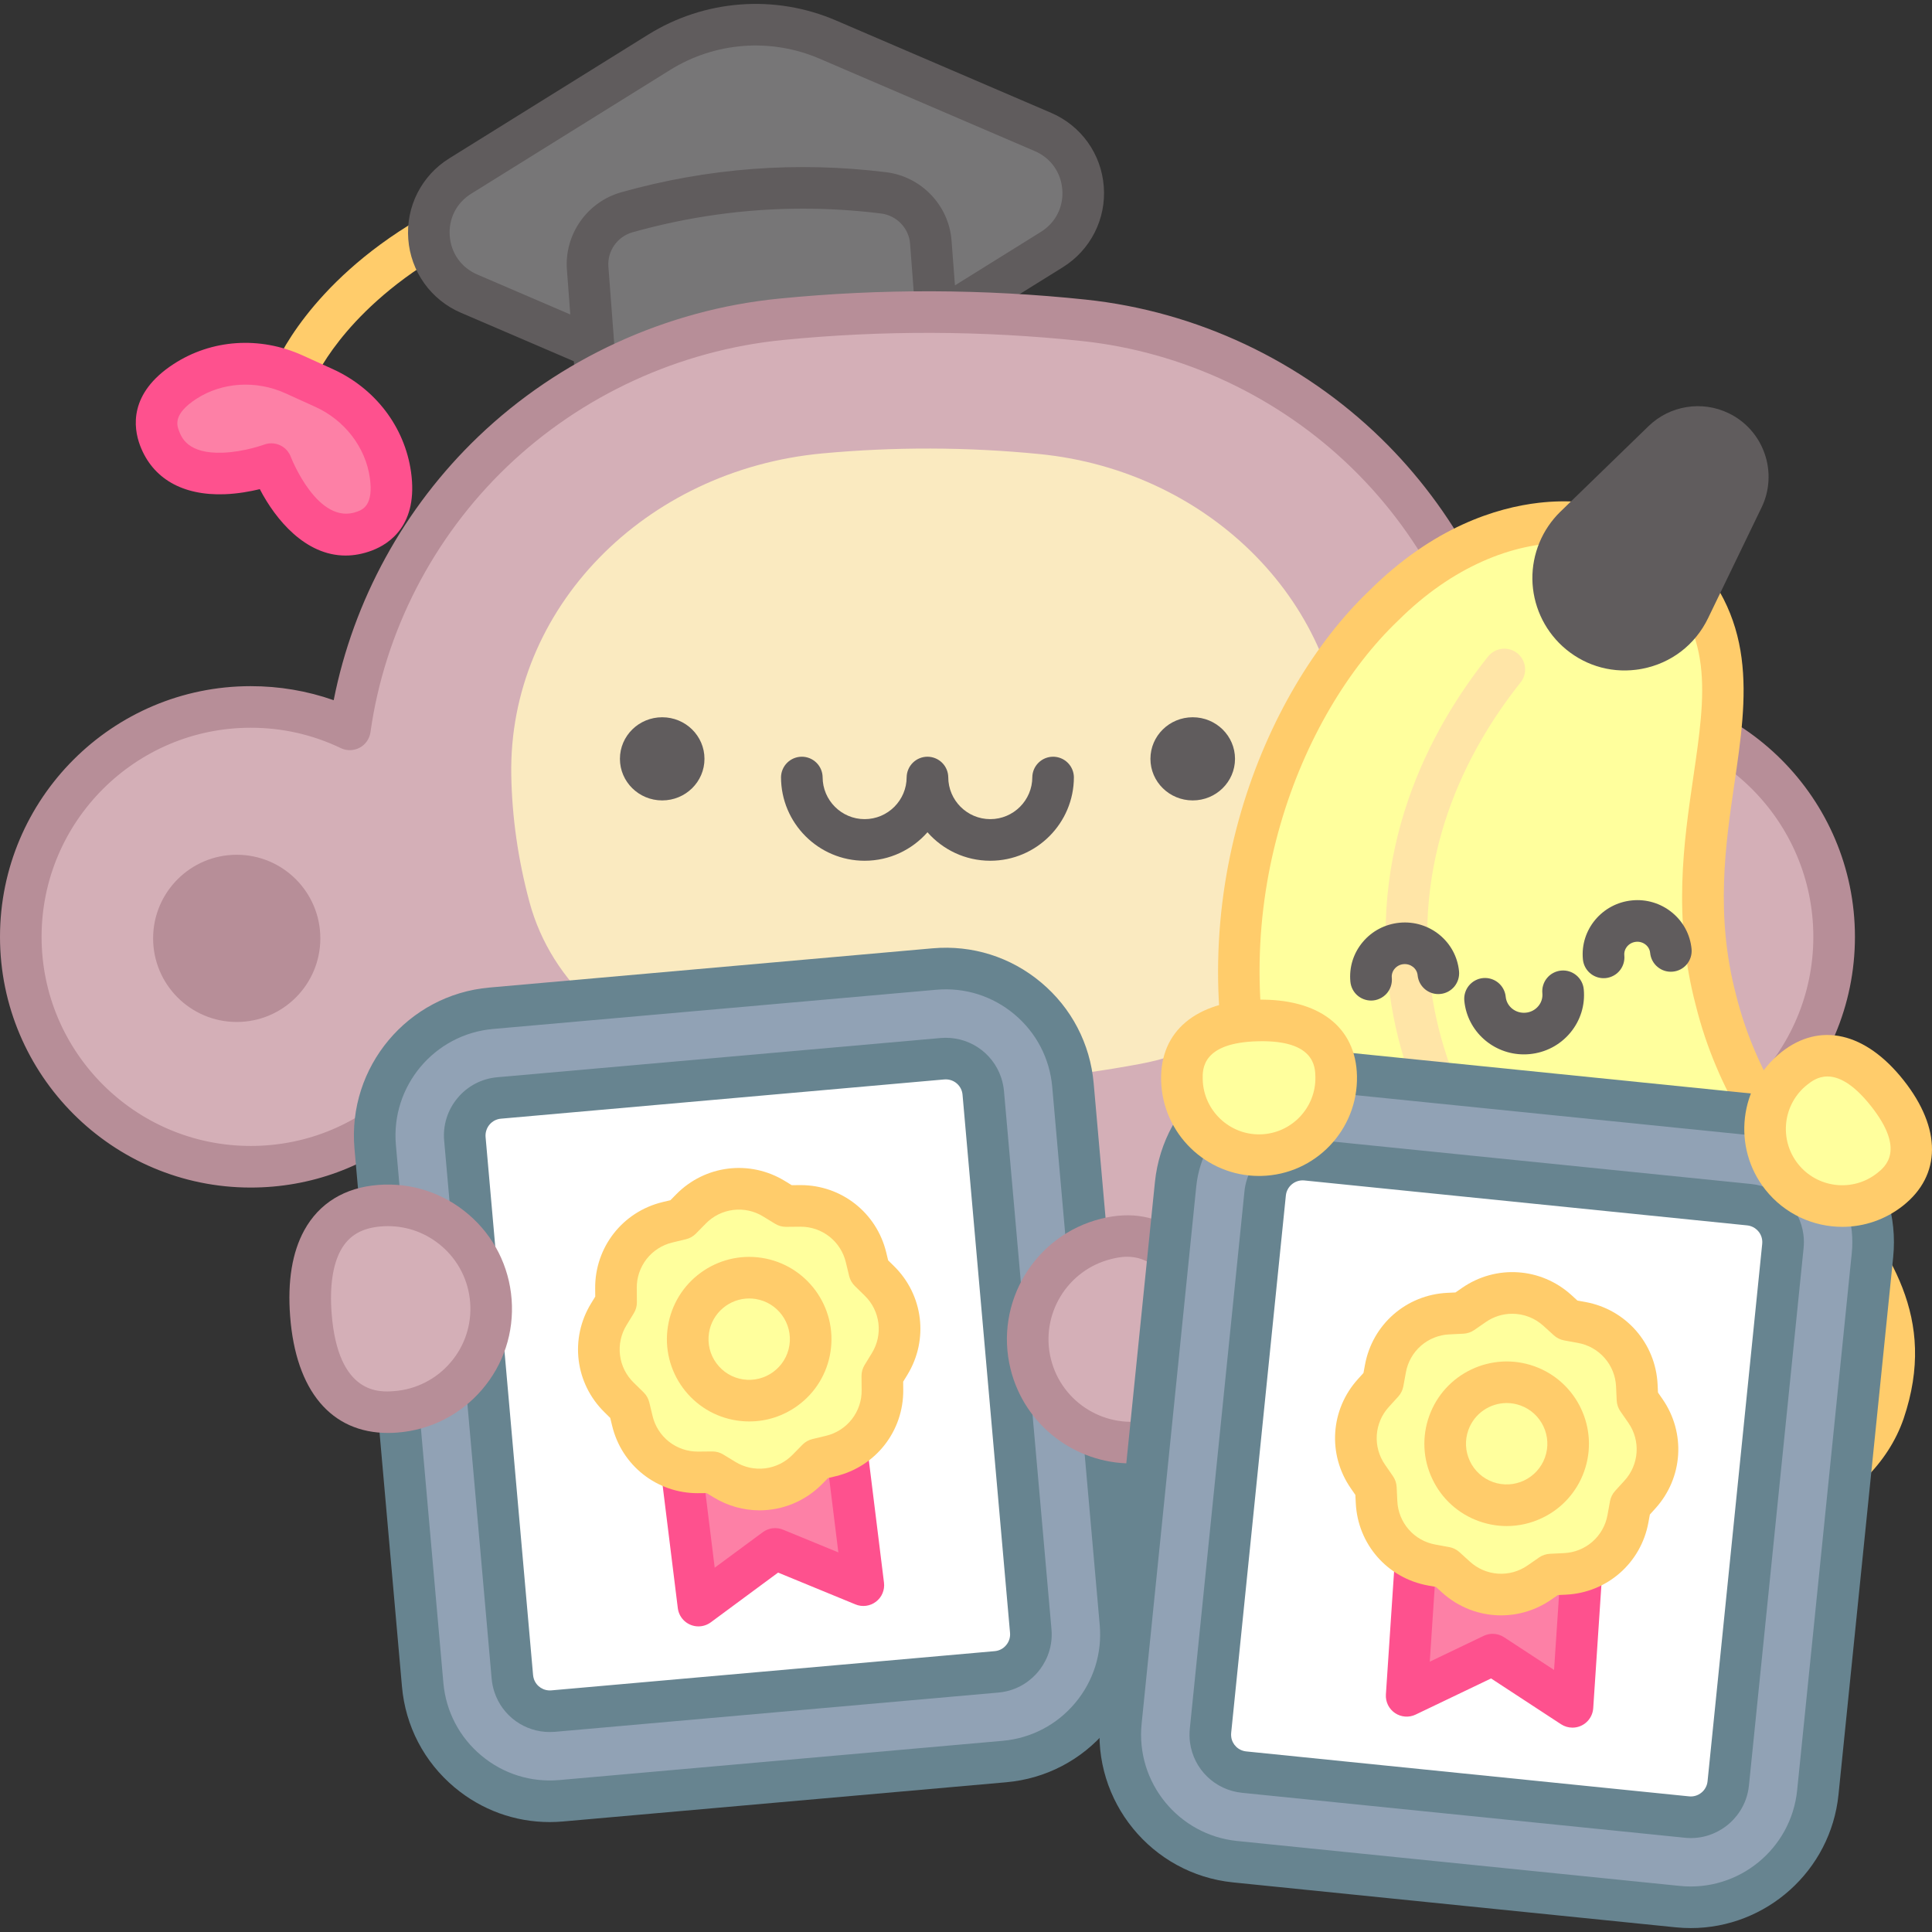 <svg width="71" height="71" viewBox="0 0 71 71" fill="none" xmlns="http://www.w3.org/2000/svg">
<rect x="0" y="0" width="71" height="71" fill="#333333" stroke="none"/>
<g clip-path="url(#clip0_525_2057)">
<path d="M11.513 14.039L10.093 13.474C10.141 13.352 11.323 10.452 15.379 8.062L16.155 9.378C14.288 10.479 13.125 11.687 12.479 12.507C11.778 13.395 11.516 14.033 11.513 14.039Z" fill="#FFCC6B"/>
<path d="M38.329 4.851L30.417 1.453C29.424 1.026 28.341 0.845 27.262 0.927C26.184 1.008 25.141 1.35 24.222 1.921L16.912 6.471C15.236 7.514 15.425 10.012 17.239 10.791L21.816 12.757L22.03 15.597C22.102 16.538 22.83 17.294 23.767 17.41C26.927 17.8 30.133 17.558 33.198 16.696C34.106 16.441 34.713 15.584 34.642 14.643L34.427 11.803L38.656 9.171C40.332 8.128 40.143 5.63 38.329 4.851Z" fill="#777677"/>
<path d="M40.563 6.854C40.52 6.269 40.317 5.707 39.977 5.23C39.636 4.753 39.17 4.379 38.631 4.148L30.72 0.751C29.613 0.275 28.407 0.074 27.206 0.165C26.004 0.256 24.842 0.636 23.819 1.273L16.507 5.822C16.009 6.131 15.605 6.571 15.34 7.094C15.075 7.617 14.959 8.203 15.004 8.787C15.047 9.372 15.251 9.934 15.591 10.411C15.932 10.888 16.398 11.263 16.937 11.493L21.088 13.276L21.268 15.654C21.366 16.951 22.378 18.008 23.673 18.168C24.692 18.294 25.711 18.357 26.727 18.357C28.978 18.357 31.213 18.048 33.404 17.432C34.661 17.078 35.502 15.881 35.404 14.585L35.224 12.207L39.06 9.82C39.559 9.51 39.962 9.07 40.227 8.547C40.493 8.024 40.609 7.439 40.563 6.854ZM32.991 15.96H32.991C30.008 16.799 26.936 17.032 23.861 16.651C23.285 16.58 22.836 16.112 22.792 15.539L22.358 9.796C22.315 9.223 22.689 8.693 23.247 8.536C25.302 7.958 27.4 7.668 29.512 7.668C30.465 7.668 31.421 7.727 32.377 7.846C32.953 7.917 33.402 8.385 33.445 8.958L33.88 14.7C33.923 15.273 33.549 15.803 32.991 15.96ZM38.252 8.522L35.094 10.488L34.969 8.842C34.871 7.546 33.86 6.489 32.565 6.329C29.287 5.923 26.012 6.171 22.833 7.065C21.577 7.418 20.736 8.615 20.834 9.912L20.958 11.557L17.541 10.089C16.955 9.837 16.576 9.307 16.528 8.672C16.48 8.037 16.774 7.456 17.315 7.12L24.627 2.57C25.441 2.064 26.365 1.761 27.321 1.689C28.276 1.617 29.236 1.777 30.116 2.155L38.028 5.553C38.613 5.804 38.991 6.334 39.039 6.969C39.088 7.605 38.793 8.185 38.252 8.522Z" fill="#605C5D"/>
<path d="M10.803 13.756C9.505 13.167 7.984 13.243 6.791 14.022C6.052 14.505 5.518 15.185 5.862 16.099C6.686 18.291 9.971 17.056 9.971 17.056C9.971 17.056 11.206 20.341 13.398 19.516C14.312 19.173 14.472 18.323 14.348 17.449C14.148 16.038 13.203 14.844 11.905 14.255L10.803 13.756Z" fill="#FD80A6"/>
<path d="M12.699 20.416C11.224 20.416 10.13 19.099 9.548 17.976C9.195 18.061 8.738 18.145 8.254 18.163C6.705 18.218 5.604 17.584 5.146 16.368C4.9 15.713 4.732 14.454 6.373 13.383C7.773 12.468 9.547 12.347 11.119 13.06L12.22 13.56C13.792 14.272 14.87 15.686 15.105 17.342C15.379 19.283 14.322 19.985 13.667 20.232C13.329 20.359 13.006 20.416 12.699 20.416ZM9.971 16.292C10.126 16.292 10.278 16.339 10.406 16.428C10.534 16.516 10.631 16.642 10.686 16.787C10.695 16.811 11.681 19.346 13.129 18.801C13.326 18.727 13.735 18.573 13.591 17.557C13.433 16.438 12.666 15.44 11.589 14.952L10.487 14.452C9.411 13.964 8.154 14.044 7.209 14.662C6.349 15.224 6.503 15.633 6.577 15.83C6.665 16.064 6.893 16.688 8.197 16.636C8.975 16.607 9.695 16.343 9.702 16.341C9.788 16.308 9.879 16.292 9.971 16.292Z" fill="#FE518E"/>
<path d="M58.955 25.98C57.702 25.979 56.464 26.257 55.332 26.795C54.291 18.937 47.905 12.628 39.835 11.773C36.133 11.379 32.399 11.367 28.694 11.735C20.461 12.553 13.975 18.854 12.857 26.805C11.72 26.26 10.474 25.978 9.213 25.98C4.547 25.98 0.764 29.763 0.764 34.429C0.764 39.095 4.547 42.878 9.213 42.878C11.59 42.878 13.736 41.895 15.271 40.315C17.003 42.932 19.716 44.833 22.885 45.487C30.272 47.011 37.659 47.027 45.046 45.535C48.31 44.875 51.088 42.954 52.868 40.286C54.405 41.883 56.563 42.878 58.955 42.878C63.621 42.878 67.403 39.095 67.403 34.429C67.403 29.763 63.621 25.98 58.955 25.98Z" fill="#D4AFB7"/>
<path d="M34.084 47.401C30.291 47.401 26.498 47.012 22.731 46.235C19.694 45.608 17.034 43.928 15.155 41.468C13.495 42.876 11.417 43.642 9.213 43.642C4.133 43.642 0 39.509 0 34.428C0 29.349 4.133 25.216 9.213 25.216C10.266 25.216 11.288 25.389 12.263 25.732C12.986 22.065 14.851 18.654 17.579 16.043C20.564 13.185 24.485 11.385 28.619 10.975C32.376 10.602 36.161 10.615 39.916 11.012C43.973 11.443 47.821 13.253 50.753 16.11C53.428 18.719 55.245 22.102 55.933 25.723C56.9 25.386 57.913 25.216 58.955 25.216C64.035 25.216 68.168 29.348 68.168 34.428C68.168 39.508 64.035 43.642 58.955 43.642C56.735 43.642 54.645 42.866 52.98 41.44C51.054 43.945 48.322 45.652 45.198 46.283C41.511 47.029 37.797 47.401 34.084 47.401ZM15.271 39.55C15.398 39.55 15.522 39.581 15.633 39.641C15.745 39.701 15.839 39.787 15.909 39.893C17.576 42.412 20.108 44.133 23.04 44.738C30.291 46.234 37.644 46.25 44.895 44.785C47.916 44.175 50.522 42.426 52.233 39.861C52.296 39.766 52.38 39.686 52.478 39.628C52.577 39.57 52.687 39.534 52.8 39.524C52.914 39.514 53.029 39.529 53.136 39.569C53.243 39.609 53.34 39.673 53.419 39.755C54.882 41.276 56.848 42.113 58.955 42.113C63.192 42.113 66.639 38.666 66.639 34.428C66.639 30.191 63.192 26.744 58.955 26.744C57.803 26.744 56.694 26.993 55.66 27.485C55.551 27.537 55.432 27.562 55.311 27.558C55.191 27.555 55.073 27.523 54.967 27.466C54.861 27.409 54.771 27.327 54.702 27.228C54.634 27.128 54.59 27.014 54.575 26.895C54.091 23.248 52.355 19.807 49.686 17.205C46.999 14.586 43.472 12.926 39.754 12.532C36.103 12.146 32.423 12.133 28.77 12.495C24.974 12.872 21.375 14.524 18.636 17.147C15.916 19.75 14.133 23.218 13.614 26.911C13.597 27.029 13.552 27.143 13.483 27.241C13.415 27.34 13.324 27.421 13.218 27.477C13.112 27.534 12.994 27.565 12.874 27.568C12.754 27.571 12.635 27.545 12.527 27.494C11.488 26.996 10.373 26.744 9.213 26.744C4.976 26.744 1.528 30.191 1.528 34.428C1.528 38.666 4.975 42.113 9.213 42.113C11.305 42.113 13.262 41.285 14.723 39.782C14.794 39.708 14.88 39.65 14.974 39.611C15.068 39.571 15.169 39.55 15.271 39.55Z" fill="#B78E98"/>
<path d="M41.92 39.094C36.64 40.085 31.36 40.074 26.079 39.063C22.839 38.442 20.26 36.131 19.458 33.15C19.038 31.591 18.815 30.032 18.789 28.473C18.685 22.367 23.688 17.265 30.231 16.662C32.881 16.417 35.547 16.425 38.195 16.686C44.507 17.308 49.381 22.263 49.381 28.157C49.381 29.754 49.174 31.351 48.762 32.948C47.957 36.065 45.303 38.46 41.92 39.094Z" fill="#FAEAC0"/>
<path d="M8.7 37.557C10.397 37.557 11.772 36.181 11.772 34.484C11.772 32.788 10.397 31.412 8.7 31.412C7.003 31.412 5.627 32.788 5.627 34.484C5.627 36.181 7.003 37.557 8.7 37.557Z" fill="#B78E98"/>
<path d="M24.335 29.415C25.194 29.415 25.889 28.731 25.889 27.887C25.889 27.043 25.194 26.359 24.335 26.359C23.477 26.359 22.782 27.043 22.782 27.887C22.782 28.731 23.477 29.415 24.335 29.415Z" fill="#605C5D"/>
<path d="M43.832 29.415C44.69 29.415 45.386 28.731 45.386 27.887C45.386 27.043 44.69 26.359 43.832 26.359C42.974 26.359 42.278 27.043 42.278 27.887C42.278 28.731 42.974 29.415 43.832 29.415Z" fill="#605C5D"/>
<path d="M36.392 31.632C35.473 31.632 34.647 31.226 34.084 30.585C33.52 31.226 32.694 31.632 31.775 31.632C30.081 31.632 28.702 30.253 28.702 28.559C28.706 28.359 28.788 28.168 28.931 28.028C29.074 27.888 29.267 27.809 29.467 27.809C29.667 27.809 29.859 27.888 30.002 28.028C30.145 28.168 30.227 28.359 30.231 28.559C30.231 29.41 30.924 30.103 31.775 30.103C32.627 30.103 33.319 29.41 33.319 28.559C33.323 28.359 33.406 28.168 33.548 28.028C33.691 27.888 33.883 27.809 34.084 27.809C34.284 27.809 34.476 27.888 34.619 28.028C34.762 28.168 34.844 28.359 34.848 28.559C34.848 29.41 35.541 30.103 36.392 30.103C37.244 30.103 37.937 29.41 37.937 28.559C37.94 28.359 38.023 28.168 38.166 28.028C38.308 27.888 38.501 27.809 38.701 27.809C38.901 27.809 39.093 27.888 39.236 28.028C39.379 28.168 39.461 28.359 39.465 28.559C39.465 30.253 38.087 31.632 36.392 31.632Z" fill="#605C5D"/>
<path d="M13.788 42.143L15.533 61.913C15.761 64.496 18.04 66.405 20.623 66.177L36.911 64.736C39.494 64.508 41.404 62.229 41.176 59.646L39.43 39.876C39.202 37.293 36.923 35.384 34.34 35.612L18.052 37.053C15.469 37.281 13.56 39.56 13.788 42.143Z" fill="#91A2B5"/>
<path d="M20.201 66.96C18.922 66.96 17.696 66.516 16.704 65.685C15.586 64.748 14.9 63.433 14.772 61.98L13.027 42.21C12.762 39.212 14.986 36.556 17.985 36.292L34.273 34.85C35.724 34.722 37.142 35.167 38.259 36.104C39.377 37.04 40.063 38.356 40.192 39.809L41.937 59.578C42.065 61.031 41.62 62.447 40.684 63.565C39.747 64.682 38.431 65.369 36.979 65.497L20.691 66.938C20.527 66.953 20.364 66.96 20.201 66.96ZM14.549 42.076L16.294 61.846C16.387 62.892 16.881 63.839 17.686 64.513C18.491 65.188 19.51 65.508 20.556 65.416L36.844 63.974C37.89 63.882 38.838 63.388 39.512 62.583C40.186 61.778 40.507 60.759 40.414 59.713L38.669 39.943C38.577 38.897 38.083 37.949 37.278 37.275C36.473 36.601 35.454 36.28 34.408 36.373L18.12 37.814C15.96 38.005 14.359 39.917 14.549 42.076Z" fill="#678490"/>
<path d="M18.895 61.943C19.099 62.553 19.689 62.938 20.332 62.882L36.62 61.44C37.118 61.396 37.424 61.114 37.562 60.949C37.699 60.785 37.924 60.435 37.88 59.937L36.134 40.167C36.125 40.058 36.103 39.95 36.068 39.846C35.865 39.237 35.274 38.851 34.632 38.908L18.343 40.349C17.582 40.416 17.017 41.091 17.084 41.852L18.829 61.622C18.839 61.733 18.861 61.841 18.895 61.943Z" fill="white"/>
<path d="M20.206 63.651C19.756 63.652 19.317 63.511 18.951 63.248C18.585 62.984 18.312 62.613 18.171 62.185C18.117 62.025 18.083 61.859 18.068 61.69L16.323 41.919C16.297 41.638 16.328 41.355 16.413 41.085C16.497 40.816 16.635 40.566 16.817 40.35C16.998 40.132 17.22 39.953 17.47 39.822C17.721 39.692 17.994 39.612 18.276 39.588L34.564 38.147C35.558 38.059 36.478 38.658 36.793 39.604C36.846 39.763 36.881 39.93 36.896 40.1L38.641 59.87C38.709 60.642 38.361 61.185 38.147 61.44C37.934 61.695 37.461 62.133 36.688 62.201L20.4 63.643C20.335 63.648 20.27 63.651 20.206 63.651ZM34.755 39.667C34.736 39.667 34.718 39.668 34.699 39.669L18.41 41.111C18.329 41.117 18.25 41.141 18.177 41.178C18.105 41.216 18.041 41.268 17.988 41.331C17.936 41.394 17.896 41.466 17.872 41.544C17.847 41.622 17.838 41.704 17.845 41.785L19.59 61.555C19.595 61.606 19.605 61.656 19.62 61.701L19.62 61.701C19.711 61.974 19.975 62.146 20.265 62.12L36.553 60.679C36.634 60.672 36.714 60.65 36.786 60.612C36.859 60.574 36.923 60.522 36.975 60.459C37.028 60.397 37.068 60.324 37.093 60.246C37.117 60.168 37.126 60.086 37.118 60.004L35.373 40.234C35.361 40.079 35.29 39.934 35.175 39.829C35.061 39.724 34.911 39.666 34.755 39.667Z" fill="#678490"/>
<path d="M31.728 58.255L28.486 56.921L25.667 59.004L24.717 51.319L30.777 50.57L31.728 58.255Z" fill="#FD80A6"/>
<path d="M25.667 59.769C25.481 59.769 25.301 59.7 25.161 59.577C25.021 59.453 24.932 59.283 24.909 59.098L23.958 51.413C23.946 51.314 23.953 51.213 23.98 51.116C24.007 51.019 24.052 50.928 24.114 50.849C24.176 50.77 24.252 50.704 24.34 50.655C24.427 50.605 24.523 50.573 24.623 50.561L30.683 49.812C30.783 49.799 30.884 49.806 30.981 49.833C31.078 49.86 31.168 49.906 31.247 49.967C31.326 50.029 31.392 50.106 31.442 50.193C31.491 50.28 31.523 50.377 31.535 50.476L32.486 58.161C32.503 58.293 32.484 58.428 32.432 58.551C32.381 58.674 32.298 58.781 32.191 58.862C32.085 58.943 31.96 58.995 31.828 59.012C31.695 59.03 31.561 59.012 31.437 58.961L28.594 57.792L26.122 59.619C25.99 59.716 25.831 59.769 25.667 59.769ZM25.569 51.984L26.265 57.612L28.032 56.307C28.138 56.229 28.262 56.179 28.392 56.163C28.523 56.147 28.655 56.165 28.777 56.215L30.809 57.05L30.113 51.422L25.569 51.984Z" fill="#FE518E"/>
<path d="M32.693 50.125L32.424 50.565L32.429 51.081C32.434 51.639 32.25 52.183 31.906 52.624C31.563 53.064 31.08 53.375 30.538 53.507L30.036 53.628L29.674 53.996C29.283 54.394 28.768 54.649 28.214 54.717C27.659 54.786 27.098 54.665 26.621 54.373L26.181 54.104L25.665 54.109C25.107 54.114 24.563 53.93 24.122 53.587C23.682 53.243 23.371 52.76 23.239 52.217L23.118 51.715L22.75 51.354C22.352 50.963 22.097 50.448 22.029 49.894C21.96 49.339 22.081 48.778 22.373 48.301L22.642 47.861L22.637 47.345C22.632 46.786 22.816 46.242 23.16 45.802C23.503 45.362 23.986 45.05 24.529 44.919L25.03 44.798L25.392 44.43C25.783 44.032 26.298 43.777 26.852 43.709C27.407 43.64 27.968 43.761 28.445 44.053L28.885 44.321L29.401 44.317C29.96 44.312 30.503 44.496 30.944 44.839C31.384 45.183 31.695 45.666 31.827 46.209L31.948 46.71L32.316 47.072C32.714 47.463 32.969 47.978 33.037 48.532C33.106 49.087 32.984 49.648 32.693 50.125Z" fill="#FFFF9D"/>
<path d="M27.913 55.504C27.334 55.504 26.749 55.347 26.223 55.026L25.969 54.871L25.672 54.873L25.641 54.874C24.14 54.874 22.849 53.859 22.496 52.397L22.426 52.108L22.215 51.9C21.134 50.839 20.931 49.195 21.72 47.903L21.875 47.65L21.872 47.352C21.859 45.838 22.877 44.532 24.349 44.176L24.638 44.107L24.846 43.895C25.907 42.814 27.55 42.611 28.843 43.4L29.096 43.555L29.394 43.552L29.424 43.552C30.925 43.552 32.216 44.567 32.569 46.029L32.639 46.318L32.851 46.526C33.932 47.587 34.135 49.23 33.346 50.523L33.191 50.776L33.194 51.074C33.207 52.588 32.189 53.894 30.717 54.249L30.428 54.319L30.22 54.531C29.591 55.172 28.757 55.504 27.913 55.504ZM26.181 53.34C26.322 53.34 26.46 53.379 26.58 53.452L27.02 53.721C27.349 53.924 27.737 54.008 28.12 53.961C28.503 53.913 28.859 53.737 29.129 53.46L29.49 53.092C29.59 52.99 29.717 52.918 29.856 52.885L30.358 52.764C30.734 52.674 31.068 52.459 31.305 52.155C31.543 51.85 31.67 51.474 31.665 51.088L31.66 50.571C31.659 50.428 31.698 50.288 31.772 50.166L32.041 49.726C32.244 49.397 32.328 49.009 32.281 48.626C32.233 48.242 32.057 47.886 31.78 47.617L31.412 47.256C31.31 47.155 31.238 47.029 31.205 46.89L31.084 46.388C30.995 46.015 30.782 45.682 30.481 45.445C30.18 45.208 29.807 45.08 29.424 45.081L29.408 45.081L28.891 45.086H28.884C28.744 45.086 28.606 45.047 28.486 44.974L28.046 44.705C27.717 44.502 27.329 44.418 26.945 44.465C26.562 44.513 26.206 44.689 25.937 44.966L25.575 45.334C25.475 45.436 25.348 45.508 25.209 45.541L24.708 45.662C24.332 45.752 23.998 45.966 23.76 46.271C23.523 46.576 23.396 46.952 23.401 47.338L23.405 47.855C23.407 47.998 23.368 48.138 23.293 48.26L23.024 48.7C22.822 49.029 22.738 49.417 22.785 49.8C22.832 50.184 23.009 50.539 23.285 50.809L23.654 51.17C23.756 51.271 23.827 51.397 23.861 51.536L23.982 52.038C24.071 52.411 24.283 52.743 24.585 52.981C24.886 53.218 25.259 53.346 25.642 53.345L25.658 53.345L26.174 53.34H26.181Z" fill="#FFCC6B"/>
<path d="M27.539 52.237C27.381 52.237 27.224 52.225 27.067 52.201C26.675 52.141 26.298 52.004 25.959 51.797C25.62 51.59 25.325 51.318 25.091 50.997C24.856 50.677 24.687 50.313 24.593 49.927C24.499 49.541 24.483 49.14 24.545 48.748C24.802 47.101 26.349 45.969 27.998 46.226C29.645 46.482 30.777 48.031 30.52 49.678V49.678C30.46 50.071 30.323 50.448 30.116 50.787C29.91 51.126 29.638 51.421 29.316 51.655C28.793 52.037 28.175 52.237 27.539 52.237ZM27.532 47.718C26.808 47.718 26.17 48.246 26.055 48.983C26.025 49.177 26.033 49.375 26.079 49.566C26.125 49.757 26.209 49.937 26.325 50.095C26.441 50.254 26.587 50.389 26.754 50.491C26.922 50.593 27.108 50.661 27.303 50.691C28.115 50.817 28.883 50.258 29.01 49.443C29.137 48.629 28.577 47.863 27.763 47.736C27.686 47.724 27.609 47.718 27.532 47.718Z" fill="#FFCC6B"/>
<path d="M44.319 48.532C44.824 50.569 44.52 52.397 42.483 52.903C40.446 53.409 38.385 52.167 37.88 50.131C37.374 48.094 38.615 46.033 40.652 45.527C42.689 45.022 43.813 46.495 44.319 48.532Z" fill="#D4AFB7"/>
<path d="M41.568 53.78C39.52 53.78 37.653 52.39 37.138 50.315C36.532 47.873 38.026 45.392 40.468 44.786C42.687 44.235 44.362 45.533 45.061 48.348C45.76 51.163 44.887 53.094 42.667 53.645C42.308 53.735 41.938 53.78 41.568 53.78ZM41.423 46.185C41.177 46.185 40.97 46.236 40.836 46.269C39.212 46.673 38.218 48.322 38.621 49.947C39.025 51.572 40.675 52.564 42.299 52.162C43.005 51.986 43.429 51.631 43.632 51.043C43.831 50.467 43.812 49.662 43.577 48.717C43.043 46.564 42.091 46.185 41.423 46.185Z" fill="#B78E98"/>
<path d="M11.424 48.31C11.582 50.403 12.445 52.043 14.537 51.885C16.63 51.727 18.198 49.902 18.04 47.809C17.881 45.717 16.056 44.148 13.964 44.307C11.871 44.465 11.265 46.217 11.424 48.31Z" fill="#D4AFB7"/>
<path d="M14.259 52.66C12.174 52.66 10.87 51.115 10.662 48.368C10.564 47.083 10.738 46.023 11.179 45.217C11.726 44.217 12.669 43.639 13.906 43.545C15.122 43.453 16.3 43.84 17.225 44.635C18.15 45.429 18.709 46.536 18.802 47.752C18.893 48.967 18.507 50.146 17.712 51.071C16.918 51.995 15.811 52.555 14.595 52.647C14.481 52.656 14.369 52.66 14.259 52.66ZM14.255 45.06C14.178 45.06 14.1 45.063 14.021 45.069C13.296 45.124 12.819 45.404 12.52 45.95C12.228 46.485 12.112 47.281 12.186 48.252C12.415 51.279 13.968 51.162 14.48 51.123C14.878 51.094 15.266 50.986 15.621 50.806C15.977 50.626 16.294 50.378 16.553 50.074C16.814 49.773 17.012 49.422 17.137 49.043C17.261 48.664 17.309 48.265 17.278 47.867C17.249 47.469 17.141 47.081 16.961 46.725C16.781 46.37 16.532 46.053 16.229 45.794C15.674 45.316 14.98 45.06 14.255 45.06Z" fill="#B78E98"/>
<path d="M61.22 20.511C59.069 18.545 54.623 18.492 50.84 22.266C47.123 25.821 44.069 33.205 46.259 41.044C48.096 48.974 54.317 53.988 59.283 55.325C64.414 56.823 68.288 54.644 69.234 51.887C71.222 46.003 64.848 43.947 63.058 36.753C61.179 29.582 65.786 24.721 61.22 20.511Z" fill="#FFFF9D"/>
<path d="M64.42 51.325C64.332 51.325 64.246 51.31 64.163 51.28C64.048 51.239 61.301 50.246 58.318 48.004C54.332 45.008 51.85 41.196 51.142 36.982C50.176 31.244 52.536 26.824 54.686 24.126C54.748 24.048 54.826 23.983 54.914 23.934C55.002 23.885 55.098 23.855 55.198 23.843C55.297 23.832 55.398 23.84 55.495 23.868C55.591 23.896 55.681 23.942 55.76 24.005C55.838 24.068 55.904 24.145 55.952 24.233C56.001 24.321 56.032 24.417 56.043 24.517C56.054 24.617 56.046 24.718 56.018 24.814C55.99 24.91 55.944 25 55.881 25.079C53.926 27.533 51.777 31.546 52.649 36.728C53.298 40.59 55.503 43.964 59.201 46.755C62.002 48.868 64.651 49.831 64.677 49.84C64.847 49.901 64.99 50.02 65.08 50.175C65.171 50.331 65.204 50.514 65.173 50.691C65.142 50.868 65.05 51.029 64.912 51.145C64.774 51.261 64.6 51.325 64.42 51.325Z" fill="#FFE5A7"/>
<path d="M50.386 36.77C50.196 36.769 50.013 36.698 49.872 36.571C49.732 36.443 49.644 36.267 49.626 36.078C49.575 35.548 49.736 35.03 50.08 34.62C50.421 34.213 50.901 33.962 51.432 33.91C52.536 33.803 53.514 34.605 53.619 35.694C53.628 35.794 53.618 35.895 53.589 35.991C53.559 36.087 53.511 36.176 53.448 36.254C53.384 36.331 53.305 36.395 53.217 36.442C53.128 36.489 53.031 36.519 52.931 36.528C52.512 36.57 52.138 36.261 52.097 35.841C52.073 35.59 51.841 35.408 51.578 35.432C51.451 35.443 51.334 35.505 51.252 35.602C51.213 35.648 51.184 35.7 51.166 35.757C51.148 35.813 51.142 35.873 51.148 35.932C51.158 36.038 51.146 36.145 51.112 36.246C51.078 36.348 51.024 36.441 50.952 36.52C50.88 36.598 50.793 36.661 50.695 36.704C50.598 36.748 50.492 36.77 50.386 36.77ZM56.001 38.748C54.881 38.748 53.921 37.904 53.813 36.778C53.803 36.678 53.813 36.577 53.843 36.481C53.872 36.385 53.92 36.296 53.984 36.218C54.048 36.141 54.126 36.077 54.215 36.03C54.303 35.983 54.4 35.953 54.5 35.944C54.6 35.934 54.701 35.944 54.797 35.974C54.893 36.003 54.982 36.051 55.06 36.115C55.137 36.179 55.201 36.257 55.248 36.346C55.295 36.434 55.325 36.532 55.334 36.631C55.369 36.99 55.7 37.252 56.07 37.216C56.25 37.2 56.416 37.114 56.532 36.975C56.587 36.91 56.629 36.835 56.654 36.754C56.68 36.672 56.689 36.587 56.681 36.502C56.671 36.402 56.681 36.301 56.711 36.205C56.74 36.109 56.788 36.02 56.852 35.943C56.916 35.865 56.994 35.801 57.083 35.754C57.172 35.707 57.269 35.678 57.369 35.668C57.786 35.628 58.162 35.935 58.202 36.356C58.258 36.938 58.081 37.507 57.703 37.958C57.328 38.405 56.8 38.682 56.216 38.738C56.144 38.745 56.072 38.748 56.001 38.748Z" fill="#605C5D"/>
<path d="M62.536 56.58C61.52 56.58 60.365 56.436 59.077 56.061C53.878 54.657 47.422 49.421 45.518 41.233C43.263 33.135 46.416 25.445 50.306 21.72C52.673 19.36 55.01 18.654 56.555 18.477C58.572 18.245 60.46 18.781 61.736 19.947L61.738 19.949C64.641 22.626 64.204 25.614 63.741 28.777C63.408 31.053 63.031 33.633 63.798 36.559C64.531 39.505 66.099 41.588 67.483 43.425C69.406 45.979 71.222 48.391 69.958 52.132C69.397 53.77 67.996 55.145 66.116 55.909C65.253 56.26 64.051 56.58 62.536 56.58ZM57.495 19.951C55.605 19.951 53.376 20.816 51.38 22.807L51.368 22.818C47.793 26.239 44.899 33.337 46.995 40.838C46.998 40.849 47.001 40.861 47.004 40.872C48.761 48.459 54.704 53.3 59.482 54.587L59.498 54.592C63.073 55.635 67.422 54.816 68.511 51.639C69.516 48.666 68.151 46.853 66.262 44.345C64.79 42.391 63.122 40.176 62.317 36.938C61.473 33.719 61.875 30.976 62.229 28.556C62.683 25.449 63.011 23.204 60.703 21.075C59.914 20.354 58.783 19.951 57.495 19.951Z" fill="#FFCC6B"/>
<path d="M60.122 24.613C59.133 24.736 58.158 24.425 57.415 23.745C57.075 23.431 56.801 23.052 56.612 22.63C56.423 22.207 56.321 21.751 56.314 21.288C56.308 20.826 56.397 20.366 56.574 19.939C56.751 19.512 57.014 19.125 57.345 18.802H57.346L60.585 15.659C61.365 14.902 62.547 14.711 63.526 15.185C63.833 15.332 64.109 15.54 64.336 15.795C64.563 16.05 64.737 16.347 64.849 16.67C64.962 16.992 65.01 17.333 64.99 17.674C64.971 18.015 64.884 18.349 64.734 18.655L62.77 22.719C62.298 23.695 61.416 24.373 60.35 24.577C60.274 24.592 60.198 24.604 60.122 24.613ZM58.931 35.948C58.741 35.948 58.558 35.877 58.417 35.749C58.277 35.622 58.189 35.446 58.171 35.257C58.066 34.168 58.877 33.195 59.978 33.089C60.504 33.037 61.03 33.195 61.44 33.529C61.856 33.866 62.113 34.343 62.164 34.874C62.173 34.974 62.163 35.074 62.134 35.17C62.105 35.266 62.057 35.356 61.993 35.433C61.929 35.511 61.85 35.575 61.762 35.622C61.673 35.669 61.576 35.698 61.476 35.707C61.376 35.717 61.275 35.707 61.179 35.678C61.083 35.648 60.994 35.6 60.917 35.536C60.839 35.473 60.775 35.394 60.728 35.305C60.681 35.217 60.652 35.12 60.642 35.02C60.637 34.961 60.619 34.903 60.591 34.851C60.562 34.799 60.524 34.753 60.477 34.716C60.378 34.636 60.251 34.598 60.124 34.611C59.862 34.636 59.669 34.861 59.693 35.111C59.703 35.217 59.691 35.325 59.657 35.426C59.623 35.527 59.569 35.62 59.497 35.699C59.425 35.778 59.338 35.84 59.24 35.883C59.143 35.926 59.037 35.949 58.931 35.948Z" fill="#605C5D"/>
<path d="M43.202 43.525L41.194 63.27C40.931 65.85 42.81 68.154 45.389 68.416L61.658 70.067C64.238 70.33 66.542 68.451 66.804 65.871L68.812 46.127C69.075 43.547 67.196 41.243 64.617 40.98L48.348 39.329C45.768 39.067 43.464 40.945 43.202 43.525Z" fill="#91A2B5"/>
<path d="M62.137 70.856C61.953 70.856 61.767 70.847 61.58 70.828L45.312 69.177C42.317 68.872 40.129 66.188 40.433 63.193L42.442 43.448C42.746 40.453 45.43 38.265 48.426 38.569L64.694 40.22C67.689 40.525 69.877 43.209 69.573 46.204L67.564 65.949C67.279 68.757 64.901 70.856 62.137 70.856ZM43.962 43.602L41.954 63.347C41.734 65.504 43.31 67.437 45.467 67.656L61.735 69.307C63.89 69.526 65.824 67.951 66.044 65.794L68.052 46.049C68.271 43.893 66.695 41.96 64.539 41.741L48.271 40.089C46.115 39.869 44.182 41.446 43.962 43.602Z" fill="#678490"/>
<path d="M44.49 63.932C44.575 64.569 45.082 65.059 45.724 65.124L61.992 66.776C62.49 66.826 62.843 66.607 63.009 66.471C63.175 66.335 63.462 66.034 63.512 65.537L65.52 45.792C65.532 45.681 65.53 45.571 65.516 45.464C65.431 44.828 64.923 44.338 64.282 44.272L48.013 42.621C47.253 42.544 46.571 43.099 46.494 43.86L44.485 63.605C44.474 63.714 44.475 63.824 44.49 63.932Z" fill="white"/>
<path d="M62.14 67.548C62.067 67.548 61.992 67.544 61.915 67.536L45.647 65.885C44.651 65.784 43.864 65.022 43.732 64.034C43.71 63.866 43.708 63.697 43.725 63.529L45.733 43.783C45.761 43.502 45.845 43.229 45.979 42.98C46.113 42.731 46.295 42.512 46.514 42.334C46.733 42.155 46.985 42.02 47.255 41.939C47.526 41.858 47.81 41.831 48.091 41.861L64.359 43.512C65.355 43.613 66.142 44.374 66.274 45.363C66.296 45.527 66.298 45.698 66.281 45.868L64.273 65.614C64.194 66.385 63.75 66.853 63.492 67.064C63.26 67.252 62.794 67.548 62.14 67.548ZM47.872 43.378C47.729 43.378 47.591 43.428 47.48 43.518C47.417 43.57 47.364 43.633 47.325 43.705C47.286 43.777 47.262 43.856 47.254 43.938L45.245 63.682C45.24 63.732 45.241 63.782 45.247 63.831C45.285 64.116 45.513 64.335 45.801 64.364L62.07 66.015C62.151 66.024 62.233 66.017 62.312 65.993C62.39 65.97 62.463 65.931 62.526 65.879C62.59 65.828 62.643 65.764 62.681 65.692C62.72 65.62 62.744 65.541 62.752 65.459L64.76 45.714C64.765 45.663 64.765 45.613 64.758 45.566C64.721 45.281 64.493 45.062 64.204 45.032L47.936 43.381C47.915 43.379 47.894 43.378 47.872 43.378Z" fill="#678490"/>
<path d="M57.787 62.726L54.855 60.806L51.694 62.321L52.207 54.595L58.301 54.999L57.787 62.726Z" fill="#FD80A6"/>
<path d="M57.787 63.49C57.639 63.49 57.493 63.447 57.369 63.366L54.796 61.682L52.024 63.01C51.904 63.068 51.77 63.093 51.637 63.083C51.504 63.073 51.376 63.029 51.266 62.954C51.155 62.879 51.066 62.777 51.007 62.657C50.949 62.537 50.922 62.404 50.931 62.271L51.445 54.544C51.473 54.123 51.838 53.807 52.258 53.832L58.351 54.237C58.451 54.244 58.549 54.27 58.639 54.315C58.729 54.359 58.809 54.421 58.876 54.496C58.942 54.572 58.992 54.66 59.024 54.755C59.057 54.85 59.07 54.95 59.063 55.05L58.55 62.777C58.537 62.97 58.451 63.151 58.309 63.284C58.168 63.416 57.981 63.49 57.787 63.49ZM54.855 60.042C55.001 60.042 55.147 60.084 55.273 60.167L57.111 61.37L57.487 55.712L52.919 55.408L52.543 61.066L54.524 60.117C54.627 60.068 54.74 60.042 54.855 60.042Z" fill="#FE518E"/>
<path d="M60.266 54.923L59.919 55.305L59.827 55.813C59.726 56.362 59.443 56.862 59.023 57.23C58.602 57.598 58.07 57.812 57.512 57.839L56.996 57.864L56.572 58.157C56.113 58.475 55.559 58.628 55.002 58.59C54.444 58.553 53.916 58.329 53.503 57.953L53.121 57.606L52.613 57.514C52.064 57.413 51.564 57.13 51.196 56.71C50.828 56.289 50.614 55.757 50.587 55.199L50.562 54.683L50.269 54.259C49.951 53.8 49.798 53.246 49.836 52.689C49.873 52.131 50.097 51.603 50.473 51.19L50.82 50.808L50.913 50.3C51.013 49.751 51.296 49.251 51.716 48.883C52.137 48.515 52.669 48.301 53.227 48.274L53.743 48.249L54.167 47.956C54.626 47.638 55.18 47.486 55.737 47.523C56.295 47.56 56.823 47.784 57.236 48.16L57.618 48.507L58.126 48.599C58.675 48.7 59.175 48.983 59.543 49.403C59.911 49.824 60.126 50.356 60.152 50.914L60.177 51.43L60.47 51.854C60.788 52.313 60.941 52.867 60.904 53.424C60.867 53.982 60.642 54.51 60.266 54.923Z" fill="#FFFF9D"/>
<path d="M55.164 59.364C54.382 59.364 53.605 59.079 52.989 58.519L52.769 58.319L52.476 58.266C50.986 57.994 49.896 56.748 49.824 55.236L49.809 54.938L49.641 54.694C48.779 53.449 48.889 51.796 49.908 50.676L50.107 50.456L50.161 50.163C50.432 48.674 51.678 47.583 53.191 47.511L53.488 47.497L53.732 47.328C54.978 46.467 56.63 46.576 57.751 47.595L57.97 47.795L58.263 47.848C59.753 48.12 60.843 49.366 60.916 50.878L60.93 51.175L61.099 51.419C61.96 52.665 61.85 54.317 60.831 55.438L60.632 55.658L60.578 55.95C60.307 57.44 59.061 58.531 57.548 58.603L57.251 58.617L57.007 58.786C56.447 59.173 55.804 59.364 55.164 59.364ZM55.574 48.28C55.237 48.28 54.897 48.38 54.602 48.585L54.178 48.878C54.06 48.959 53.922 49.006 53.779 49.013L53.264 49.038C52.878 49.055 52.509 49.203 52.218 49.457C51.928 49.711 51.733 50.057 51.665 50.438L51.572 50.946C51.546 51.086 51.482 51.217 51.386 51.322L51.039 51.704C50.778 51.989 50.622 52.354 50.596 52.74C50.571 53.125 50.677 53.508 50.898 53.825L51.191 54.249C51.272 54.366 51.319 54.505 51.326 54.647L51.351 55.163C51.368 55.549 51.515 55.917 51.77 56.208C52.024 56.499 52.37 56.694 52.75 56.762L53.258 56.855C53.399 56.88 53.529 56.945 53.635 57.041L54.017 57.388C54.302 57.649 54.667 57.805 55.053 57.831C55.438 57.856 55.821 57.75 56.138 57.529L56.562 57.235C56.679 57.154 56.817 57.108 56.96 57.101L57.476 57.076C57.862 57.059 58.23 56.911 58.521 56.657C58.812 56.402 59.007 56.056 59.075 55.676L59.167 55.168C59.193 55.028 59.258 54.897 59.354 54.791L59.701 54.41C59.962 54.125 60.118 53.759 60.143 53.374C60.169 52.989 60.063 52.606 59.842 52.289L59.548 51.865C59.467 51.747 59.42 51.609 59.413 51.466L59.389 50.951C59.372 50.565 59.224 50.196 58.969 49.906C58.715 49.615 58.369 49.42 57.989 49.352L57.481 49.259C57.34 49.233 57.21 49.169 57.104 49.073L56.722 48.726C56.409 48.439 55.999 48.28 55.574 48.28Z" fill="#FFCC6B"/>
<path d="M55.372 56.082C55.028 56.082 54.683 56.022 54.35 55.903C53.976 55.77 53.632 55.564 53.337 55.297C53.043 55.03 52.805 54.708 52.636 54.348C52.465 53.99 52.367 53.601 52.348 53.204C52.329 52.807 52.388 52.411 52.523 52.037C53.085 50.467 54.819 49.648 56.389 50.21C57.959 50.772 58.778 52.506 58.216 54.076C58.083 54.45 57.877 54.794 57.61 55.089C57.344 55.383 57.021 55.621 56.661 55.79C56.258 55.982 55.818 56.081 55.372 56.082ZM55.371 51.561C54.757 51.561 54.181 51.942 53.962 52.552C53.895 52.737 53.866 52.933 53.876 53.129C53.885 53.325 53.934 53.518 54.018 53.695C54.102 53.873 54.219 54.032 54.365 54.164C54.51 54.296 54.681 54.398 54.865 54.464C55.642 54.742 56.499 54.337 56.777 53.56C57.055 52.785 56.65 51.927 55.874 51.649C55.712 51.591 55.542 51.561 55.371 51.561Z" fill="#FFCC6B"/>
<path d="M69.359 40.176C70.33 41.404 70.687 42.74 69.458 43.712C68.23 44.683 66.447 44.474 65.476 43.246C64.505 42.018 64.713 40.235 65.941 39.264C67.169 38.292 68.388 38.947 69.359 40.176Z" fill="#FFFF9D"/>
<path d="M67.704 45.086C66.64 45.086 65.586 44.617 64.876 43.72C63.645 42.163 63.91 39.895 65.467 38.664C66.882 37.546 68.561 37.934 69.959 39.702C71.356 41.47 71.347 43.193 69.932 44.311C69.298 44.813 68.513 45.087 67.704 45.086ZM67.157 39.56C66.799 39.56 66.553 39.754 66.415 39.863C65.519 40.571 65.367 41.876 66.075 42.772C66.783 43.667 68.089 43.82 68.984 43.112C69.274 42.883 70.044 42.274 68.76 40.65C68.085 39.797 67.553 39.56 67.157 39.56Z" fill="#FFCC6B"/>
<path d="M46.222 37.502C47.788 37.468 49.069 37.989 49.104 39.554C49.138 41.12 47.897 42.417 46.332 42.451C44.766 42.486 43.469 41.245 43.435 39.679C43.4 38.114 44.657 37.537 46.222 37.502Z" fill="#FFFF9D"/>
<path d="M46.268 43.216C44.32 43.217 42.714 41.654 42.67 39.696C42.631 37.894 43.953 36.788 46.206 36.738C48.458 36.69 49.828 37.735 49.868 39.538C49.911 41.522 48.333 43.172 46.348 43.215C46.322 43.216 46.295 43.216 46.268 43.216ZM46.239 38.266C44.169 38.312 44.191 39.293 44.199 39.663C44.224 40.804 45.176 41.713 46.315 41.687C47.456 41.662 48.365 40.713 48.34 39.571C48.331 39.202 48.306 38.217 46.239 38.266Z" fill="#FFCC6B"/>
</g>
<defs>
<clipPath id="clip0_525_2057">
<rect width="71" height="71" fill="white"/>
</clipPath>
</defs>
</svg>

